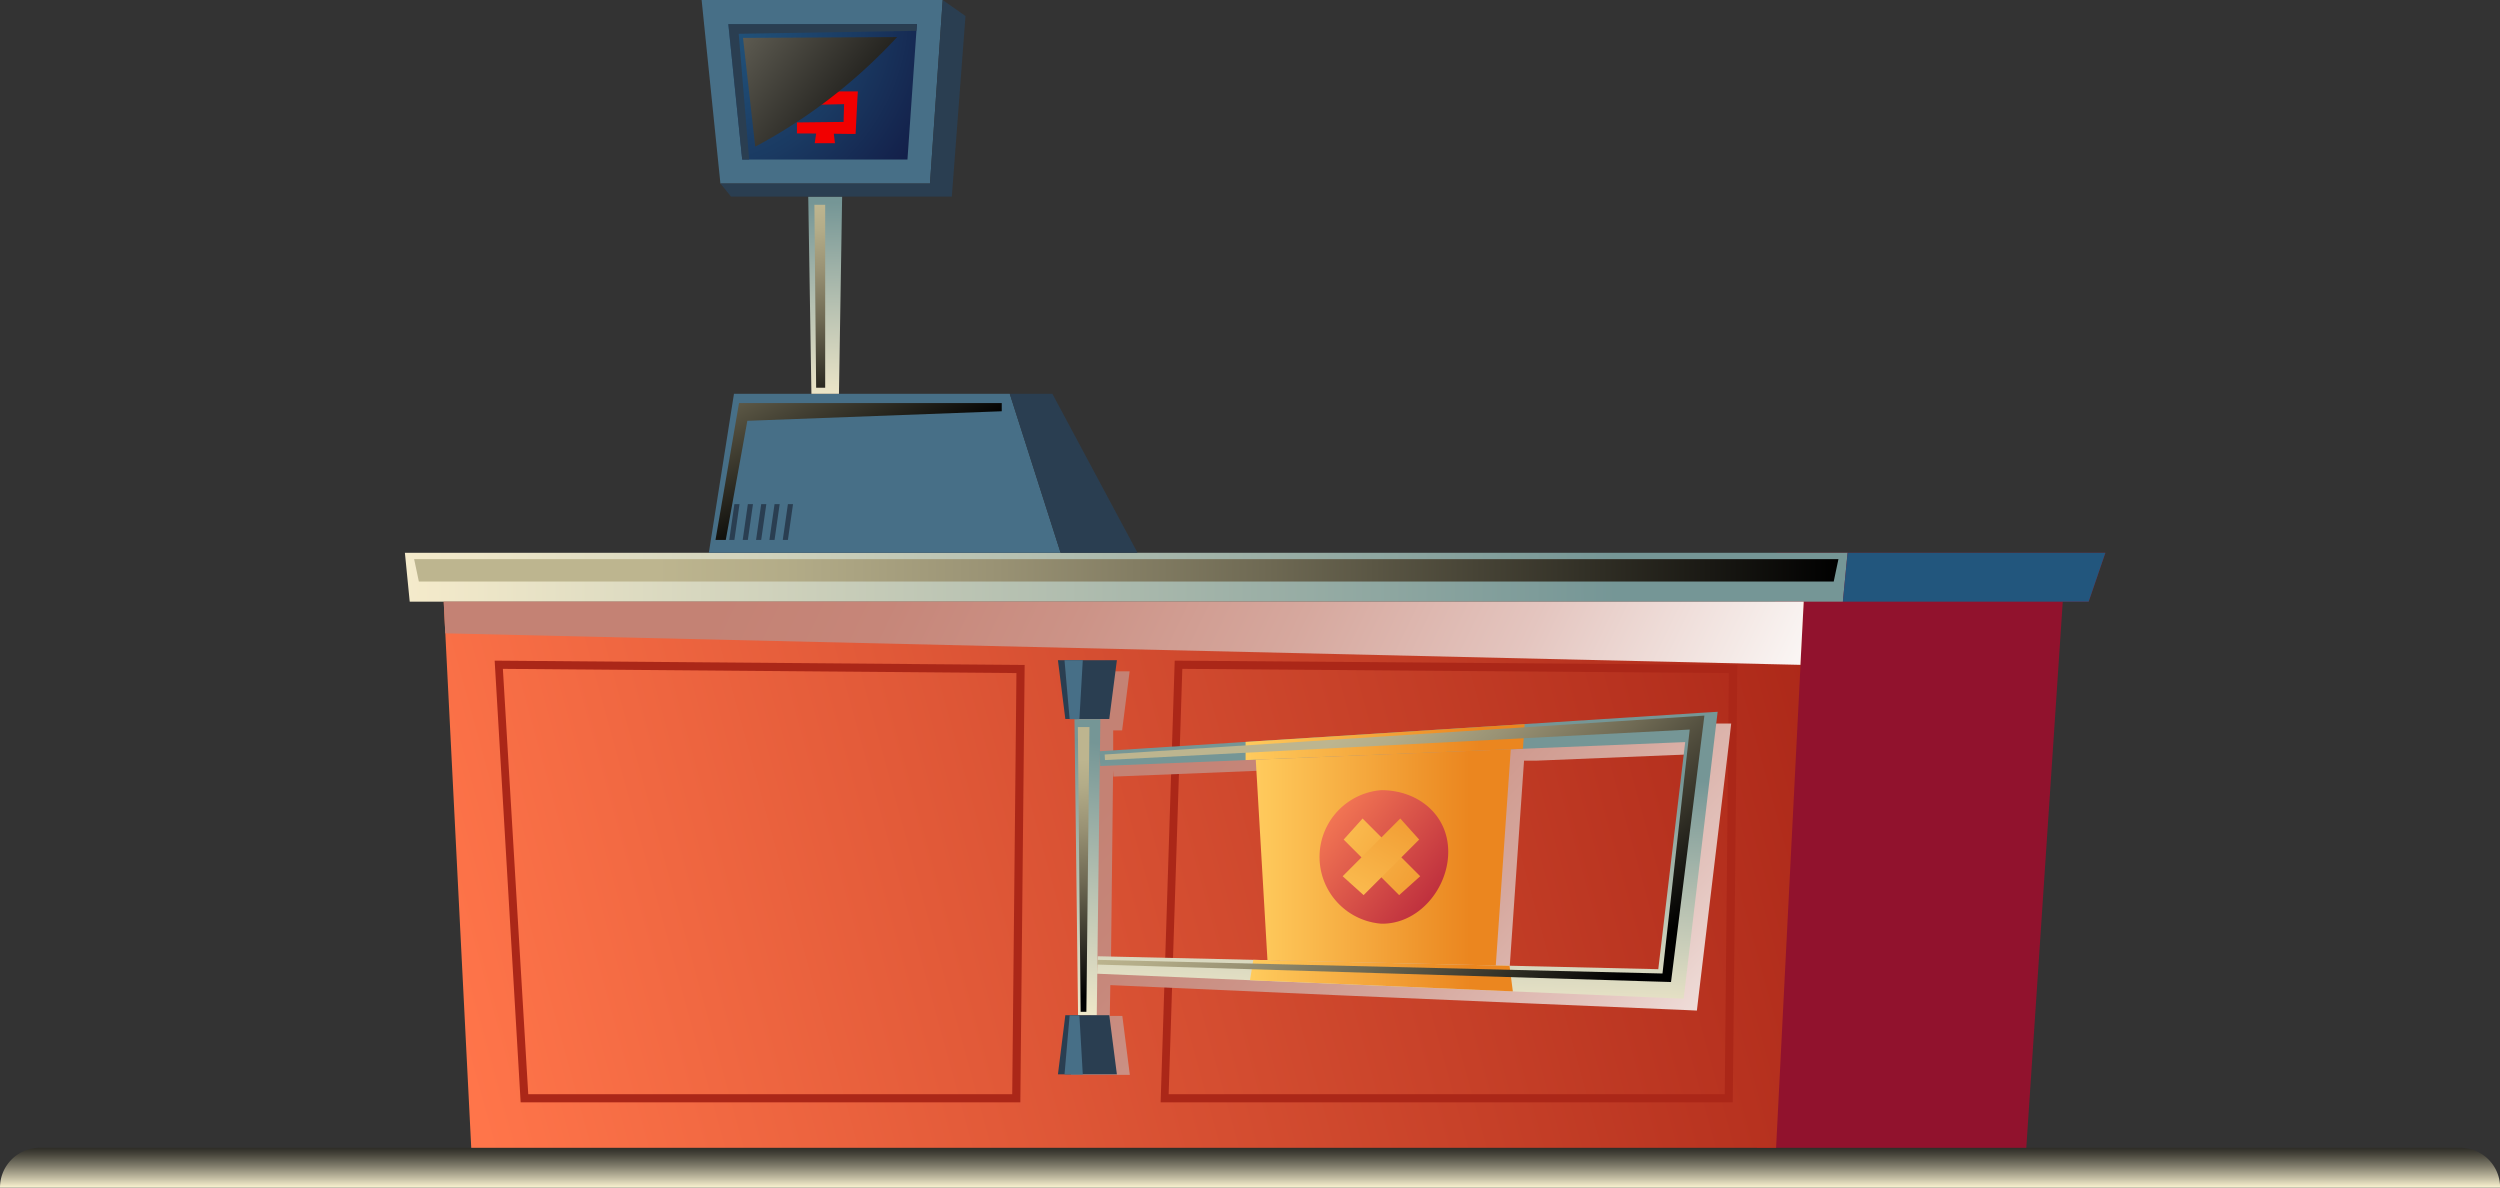 <svg xmlns="http://www.w3.org/2000/svg" xmlns:xlink="http://www.w3.org/1999/xlink" viewBox="0 0 243.4 115.62"><rect x="0" y="0" width="243.4" height="115.62" fill="#333333" stroke="none"/><defs><style>.cls-1{isolation:isolate;}.cls-2{fill:url(#_ÂÁ_Ï_ÌÌ_È_ËÂÌÚ_12);}.cls-3{fill:#91122d;}.cls-4{fill:url(#_ÂÁ_Ï_ÌÌ_È_ËÂÌÚ_31);}.cls-5{fill:#ab2718;}.cls-6{fill:url(#_ÂÁ_Ï_ÌÌ_È_ËÂÌÚ_191);}.cls-20,.cls-7{mix-blend-mode:multiply;}.cls-7{fill:url(#_ÂÁ_Ï_ÌÌ_È_ËÂÌÚ_25);}.cls-8{fill:url(#_ÂÁ_Ï_ÌÌ_È_ËÂÌÚ_86);}.cls-9{fill:url(#_ÂÁ_Ï_ÌÌ_È_ËÂÌÚ_86-2);}.cls-10{fill:url(#_ÂÁ_Ï_ÌÌ_È_ËÂÌÚ_187);}.cls-11{fill:url(#_ÂÁ_Ï_ÌÌ_È_ËÂÌÚ_187-2);}.cls-12{fill:url(#_ÂÁ_Ï_ÌÌ_È_ËÂÌÚ_187-3);}.cls-13{fill:url(#_ÂÁ_Ï_ÌÌ_È_ËÂÌÚ_6);}.cls-14{fill:url(#_ÂÁ_Ï_ÌÌ_È_ËÂÌÚ_187-4);}.cls-15{fill:url(#_ÂÁ_Ï_ÌÌ_È_ËÂÌÚ_187-5);}.cls-16{fill:#2a3e51;}.cls-17{fill:#476f87;}.cls-18,.cls-19,.cls-21,.cls-24,.cls-26,.cls-27{mix-blend-mode:screen;}.cls-18{fill:url(#_ÂÁ_Ï_ÌÌ_È_ËÂÌÚ_40);}.cls-19{fill:url(#_ÂÁ_Ï_ÌÌ_È_ËÂÌÚ_40-2);}.cls-20{fill:url(#_ÂÁ_Ï_ÌÌ_È_ËÂÌÚ_25-2);}.cls-21{fill:url(#_ÂÁ_Ï_ÌÌ_È_ËÂÌÚ_40-3);}.cls-22{fill:url(#_ÂÁ_Ï_ÌÌ_È_ËÂÌÚ_191-2);}.cls-23{fill:url(#_ÂÁ_Ï_ÌÌ_È_ËÂÌÚ_160);}.cls-24{fill:url(#_ÂÁ_Ï_ÌÌ_È_ËÂÌÚ_40-4);}.cls-25{fill:#f20000;}.cls-26{fill:url(#_ÂÁ_Ï_ÌÌ_È_ËÂÌÚ_166);}.cls-27{fill:url(#_ÂÁ_Ï_ÌÌ_È_ËÂÌÚ_40-5);}.cls-28{fill:#22567d;}</style><linearGradient id="_ÂÁ_Ï_ÌÌ_È_ËÂÌÚ_12" x1="121.7" y1="115.69" x2="121.7" y2="110.25" gradientUnits="userSpaceOnUse"><stop offset="0" stop-color="#fff7d4"/><stop offset="0.17" stop-color="#c6c0a5"/><stop offset="0.4" stop-color="#807c6b"/><stop offset="0.6" stop-color="#49473d"/><stop offset="0.78" stop-color="#21201c"/><stop offset="0.92" stop-color="#090907"/><stop offset="1"/></linearGradient><linearGradient id="_ÂÁ_Ï_ÌÌ_È_ËÂÌÚ_31" x1="44.87" y1="102.57" x2="179.35" y2="65.53" gradientUnits="userSpaceOnUse"><stop offset="0" stop-color="#ff754a"/><stop offset="1" stop-color="#ab2718"/></linearGradient><linearGradient id="_ÂÁ_Ï_ÌÌ_È_ËÂÌÚ_191" x1="39.42" y1="56.2" x2="179.88" y2="56.2" gradientUnits="userSpaceOnUse"><stop offset="0" stop-color="#f5ebcb"/><stop offset="0.41" stop-color="#b8c2b2"/><stop offset="0.84" stop-color="#759696"/></linearGradient><linearGradient id="_ÂÁ_Ï_ÌÌ_È_ËÂÌÚ_25" x1="115.87" y1="68.8" x2="166.24" y2="114.62" gradientUnits="userSpaceOnUse"><stop offset="0" stop-color="#c48274"/><stop offset="0.15" stop-color="#c68679"/><stop offset="0.32" stop-color="#cc9387"/><stop offset="0.51" stop-color="#d6a89e"/><stop offset="0.71" stop-color="#e4c5bf"/><stop offset="0.9" stop-color="#f5ebe8"/><stop offset="1" stop-color="#fff"/></linearGradient><linearGradient id="_ÂÁ_Ï_ÌÌ_È_ËÂÌÚ_86" x1="103.04" y1="99.84" x2="108.65" y2="67.31" xlink:href="#_ÂÁ_Ï_ÌÌ_È_ËÂÌÚ_191"/><linearGradient id="_ÂÁ_Ï_ÌÌ_È_ËÂÌÚ_86-2" x1="136.21" y1="99.59" x2="137.16" y2="70.45" xlink:href="#_ÂÁ_Ï_ÌÌ_È_ËÂÌÚ_191"/><linearGradient id="_ÂÁ_Ï_ÌÌ_È_ËÂÌÚ_187" x1="121.27" y1="72.25" x2="148.44" y2="72.25" gradientUnits="userSpaceOnUse"><stop offset="0" stop-color="#ffcb5d"/><stop offset="0.74" stop-color="#ed8e26"/><stop offset="0.84" stop-color="#eb861f"/></linearGradient><linearGradient id="_ÂÁ_Ï_ÌÌ_È_ËÂÌÚ_187-2" x1="121.7" y1="94.99" x2="147.29" y2="94.99" xlink:href="#_ÂÁ_Ï_ÌÌ_È_ËÂÌÚ_187"/><linearGradient id="_ÂÁ_Ï_ÌÌ_È_ËÂÌÚ_187-3" x1="122.26" y1="83.47" x2="147.09" y2="83.47" xlink:href="#_ÂÁ_Ï_ÌÌ_È_ËÂÌÚ_187"/><linearGradient id="_ÂÁ_Ï_ÌÌ_È_ËÂÌÚ_6" x1="127.02" y1="77.55" x2="144.55" y2="91.17" gradientUnits="userSpaceOnUse"><stop offset="0" stop-color="#ff8759"/><stop offset="0.94" stop-color="#ab1535"/></linearGradient><linearGradient id="_ÂÁ_Ï_ÌÌ_È_ËÂÌÚ_187-4" x1="125.5" y1="85.74" x2="149.67" y2="79.59" gradientTransform="translate(98.42 -70.65) rotate(45)" xlink:href="#_ÂÁ_Ï_ÌÌ_È_ËÂÌÚ_187"/><linearGradient id="_ÂÁ_Ï_ÌÌ_È_ËÂÌÚ_187-5" x1="125.5" y1="85.74" x2="149.67" y2="79.59" gradientTransform="translate(-19.63 119.55) rotate(-45)" xlink:href="#_ÂÁ_Ï_ÌÌ_È_ËÂÌÚ_187"/><linearGradient id="_ÂÁ_Ï_ÌÌ_È_ËÂÌÚ_40" x1="103.63" y1="69.47" x2="107.24" y2="96.77" gradientUnits="userSpaceOnUse"><stop offset="0.17" stop-color="#bdb58f"/><stop offset="0.26" stop-color="#b3ac88"/><stop offset="0.41" stop-color="#999274"/><stop offset="0.6" stop-color="#6e6953"/><stop offset="0.82" stop-color="#333127"/><stop offset="1"/></linearGradient><linearGradient id="_ÂÁ_Ï_ÌÌ_È_ËÂÌÚ_40-2" x1="123.73" y1="67.67" x2="152.55" y2="99.81" xlink:href="#_ÂÁ_Ï_ÌÌ_È_ËÂÌÚ_40"/><linearGradient id="_ÂÁ_Ï_ÌÌ_È_ËÂÌÚ_25-2" x1="76.54" y1="44.24" x2="168.81" y2="88.72" xlink:href="#_ÂÁ_Ï_ÌÌ_È_ËÂÌÚ_25"/><linearGradient id="_ÂÁ_Ï_ÌÌ_È_ËÂÌÚ_40-3" x1="40.32" y1="55.53" x2="178.98" y2="55.53" xlink:href="#_ÂÁ_Ï_ÌÌ_È_ËÂÌÚ_40"/><linearGradient id="_ÂÁ_Ï_ÌÌ_È_ËÂÌÚ_191-2" x1="80.51" y1="39.91" x2="80.31" y2="15.88" xlink:href="#_ÂÁ_Ï_ÌÌ_È_ËÂÌÚ_191"/><radialGradient id="_ÂÁ_Ï_ÌÌ_È_ËÂÌÚ_160" cx="68.11" cy="0.83" r="25" gradientUnits="userSpaceOnUse"><stop offset="0.01" stop-color="#22567d"/><stop offset="0.25" stop-color="#204e76"/><stop offset="0.63" stop-color="#1a3a62"/><stop offset="1" stop-color="#131f49"/></radialGradient><linearGradient id="_ÂÁ_Ï_ÌÌ_È_ËÂÌÚ_40-4" x1="78.12" y1="15.83" x2="81.62" y2="41.39" xlink:href="#_ÂÁ_Ï_ÌÌ_È_ËÂÌÚ_40"/><linearGradient id="_ÂÁ_Ï_ÌÌ_È_ËÂÌÚ_166" x1="66" y1="-2.3" x2="88.23" y2="15.01" gradientUnits="userSpaceOnUse"><stop offset="0" stop-color="#858274"/><stop offset="0.72" stop-color="#262521"/><stop offset="1"/></linearGradient><linearGradient id="_ÂÁ_Ï_ÌÌ_È_ËÂÌÚ_40-5" x1="65.5" y1="12.57" x2="84.47" y2="47.52" xlink:href="#_ÂÁ_Ï_ÌÌ_È_ËÂÌÚ_40"/></defs><title>error</title><g class="cls-1"><g id="Capa_2" data-name="Capa 2"><g id="Capa_2-2" data-name="Capa 2"><path class="cls-2" d="M3.87,111.75H239.54a3.87,3.87,0,0,1,3.87,3.87v0a0,0,0,0,1,0,0H0a0,0,0,0,1,0,0v0A3.87,3.87,0,0,1,3.87,111.75Z"/><polygon class="cls-3" points="204.98 53.82 203.35 58.58 200.83 58.58 197.28 111.75 171.06 111.75 172.98 53.82 204.98 53.82"/><polygon class="cls-4" points="172.92 111.75 45.88 111.75 43.2 58.58 175.61 58.58 172.92 111.75"/><path class="cls-5" d="M168.7,107.32H113l1.37-43,54.78.42Zm-54.92-.79h54.14l.4-41-53.21-.41Z"/><polygon class="cls-6" points="179.88 53.82 39.42 53.82 39.89 58.58 179.42 58.58 179.88 53.82"/><path class="cls-7" d="M166.86,70.44l-17.13,1.09h0l-10.83.69-30.52,2,0-3.11h.87l.73-5.75h-5.75l.73,5.75h.89l.36,27.8H105l-.73,5.74H110l-.73-5.74h-1.22l.05-3,22.48,1,18,.77h0l15.36.65,1.27.06.15-1.29,3-25,.19-1.66Zm-18.6,24.62-1.34,0,1.46-21,1.18,0h0l15.8-.65L162.74,95.4l-14.48-.34ZM108.4,75.61,123.54,75l1.15,19.53h.08l-16.62-.38V95L108.37,75ZM108.13,95Z"/><polygon class="cls-8" points="106.78 98.86 104.96 98.86 104.61 70.02 107.13 70.02 106.78 98.86"/><polygon class="cls-9" points="165.57 69.4 107.04 73.14 107.12 74.58 164.07 72.25 161.45 94.36 106.87 93.1 106.81 94.8 162.64 97.18 163.92 97.23 164.07 95.95 167.03 70.96 167.23 69.3 165.57 69.4"/><polygon class="cls-10" points="121.27 72.23 121.27 74 148.27 72.9 148.44 70.5 121.27 72.23"/><polygon class="cls-11" points="122.02 93.45 121.7 95.43 147.29 96.52 146.97 94.03 122.02 93.45"/><polygon class="cls-12" points="122.26 73.96 123.4 93.48 145.63 94 147.09 72.94 122.26 73.96"/><path class="cls-13" d="M141,82.93c0-3.59-2.92-6-6.52-6a6.52,6.52,0,0,0,0,13C138.09,90,141,86.53,141,82.93Z"/><polygon class="cls-14" points="136.22 87.15 130.82 81.74 132.66 79.69 138.27 85.31 136.22 87.15"/><polygon class="cls-15" points="138.17 81.74 132.76 87.15 130.72 85.31 136.33 79.69 138.17 81.74"/><path class="cls-16" d="M108,70h-4.28L103,64.28h5.74Zm0,28.84h-4.28L103,104.6h5.74Z"/><polygon class="cls-17" points="103.64 64.28 104.14 70.02 105.09 70.02 105.42 64.28 103.64 64.28"/><polygon class="cls-17" points="103.64 104.61 104.14 98.86 105.09 98.86 105.42 104.61 103.64 104.61"/><polygon class="cls-18" points="104.94 70.79 105.21 98.51 105.77 98.51 106.07 70.79 104.94 70.79"/><polygon class="cls-19" points="107.55 73.46 165.94 69.67 162.69 95.61 106.84 93.91 106.86 93.45 161.86 94.78 164.51 71.03 107.58 74 107.55 73.46"/><polygon class="cls-20" points="43.2 58.58 175.61 58.58 175.29 64.73 43.35 61.66 43.2 58.58"/><polygon class="cls-21" points="178.99 54.44 40.32 54.44 40.78 56.62 178.53 56.62 178.99 54.44"/><polygon class="cls-17" points="103.26 53.82 69.01 53.82 71.46 38.34 98.31 38.34 103.26 53.82"/><polygon class="cls-16" points="98.31 38.34 102.46 38.34 110.75 53.82 103.26 53.82 98.31 38.34"/><polygon class="cls-22" points="81.99 19.14 78.69 19.14 79 38.34 81.68 38.34 81.99 19.14"/><polygon class="cls-17" points="91.78 0 68.31 0 70.14 17.87 90.54 17.87 91.78 0"/><polygon class="cls-23" points="72.26 15.53 70.91 2.35 89.27 2.35 88.35 15.53 72.26 15.53"/><polygon class="cls-16" points="70.14 17.87 71.17 19.14 92.67 19.14 94 1.56 91.78 0 90.54 17.87 70.14 17.87"/><polygon class="cls-16" points="70.91 2.35 72.26 15.53 72.94 15.53 71.92 3.29 89.22 3 89.27 2.35 70.91 2.35"/><path class="cls-16" d="M72,49.08l-.5,3.49H71l.5-3.49Zm.81,0-.5,3.49h.5l.5-3.49Zm1.3,0-.5,3.49h.5l.5-3.49Zm1.3,0-.5,3.49h.5l.5-3.49Zm1.3,0-.5,3.49h.5l.5-3.49Z"/><polygon class="cls-24" points="79.29 19.94 79.46 37.75 80.34 37.75 80.34 19.94 79.29 19.94"/><polygon class="cls-25" points="83.61 6.56 83.61 5.05 81.2 5.07 81.29 4.32 79.32 4.32 79.43 5.09 77.59 5.11 76.77 5.11 76.87 5.88 77.34 9.64 77.42 10.24 78.04 10.23 82.18 10.14 82.13 11.87 77.59 11.92 77.59 12.99 79.46 13 79.32 13.94 81.29 13.94 81.18 13.02 82.72 13.04 83.3 13.04 83.33 12.47 83.48 9.54 83.52 8.9 82.83 8.9 78.65 8.9 78.4 6.51 83.61 6.56"/><path class="cls-26" d="M72.34,3.69l1.19,10.59A52.37,52.37,0,0,0,87.34,3.61Z"/><polygon class="cls-27" points="71.95 39.24 97.53 39.24 97.53 40.04 72.76 40.97 70.66 52.57 69.66 52.57 71.95 39.24"/><path class="cls-5" d="M99.34,107.32H50.69l-2.53-43,51.6.42Zm-47.91-.79H98.55l.41-41-50-.41Z"/><polygon class="cls-28" points="179.88 53.82 204.98 53.82 203.35 58.58 179.42 58.58 179.88 53.82"/></g></g></g></svg>